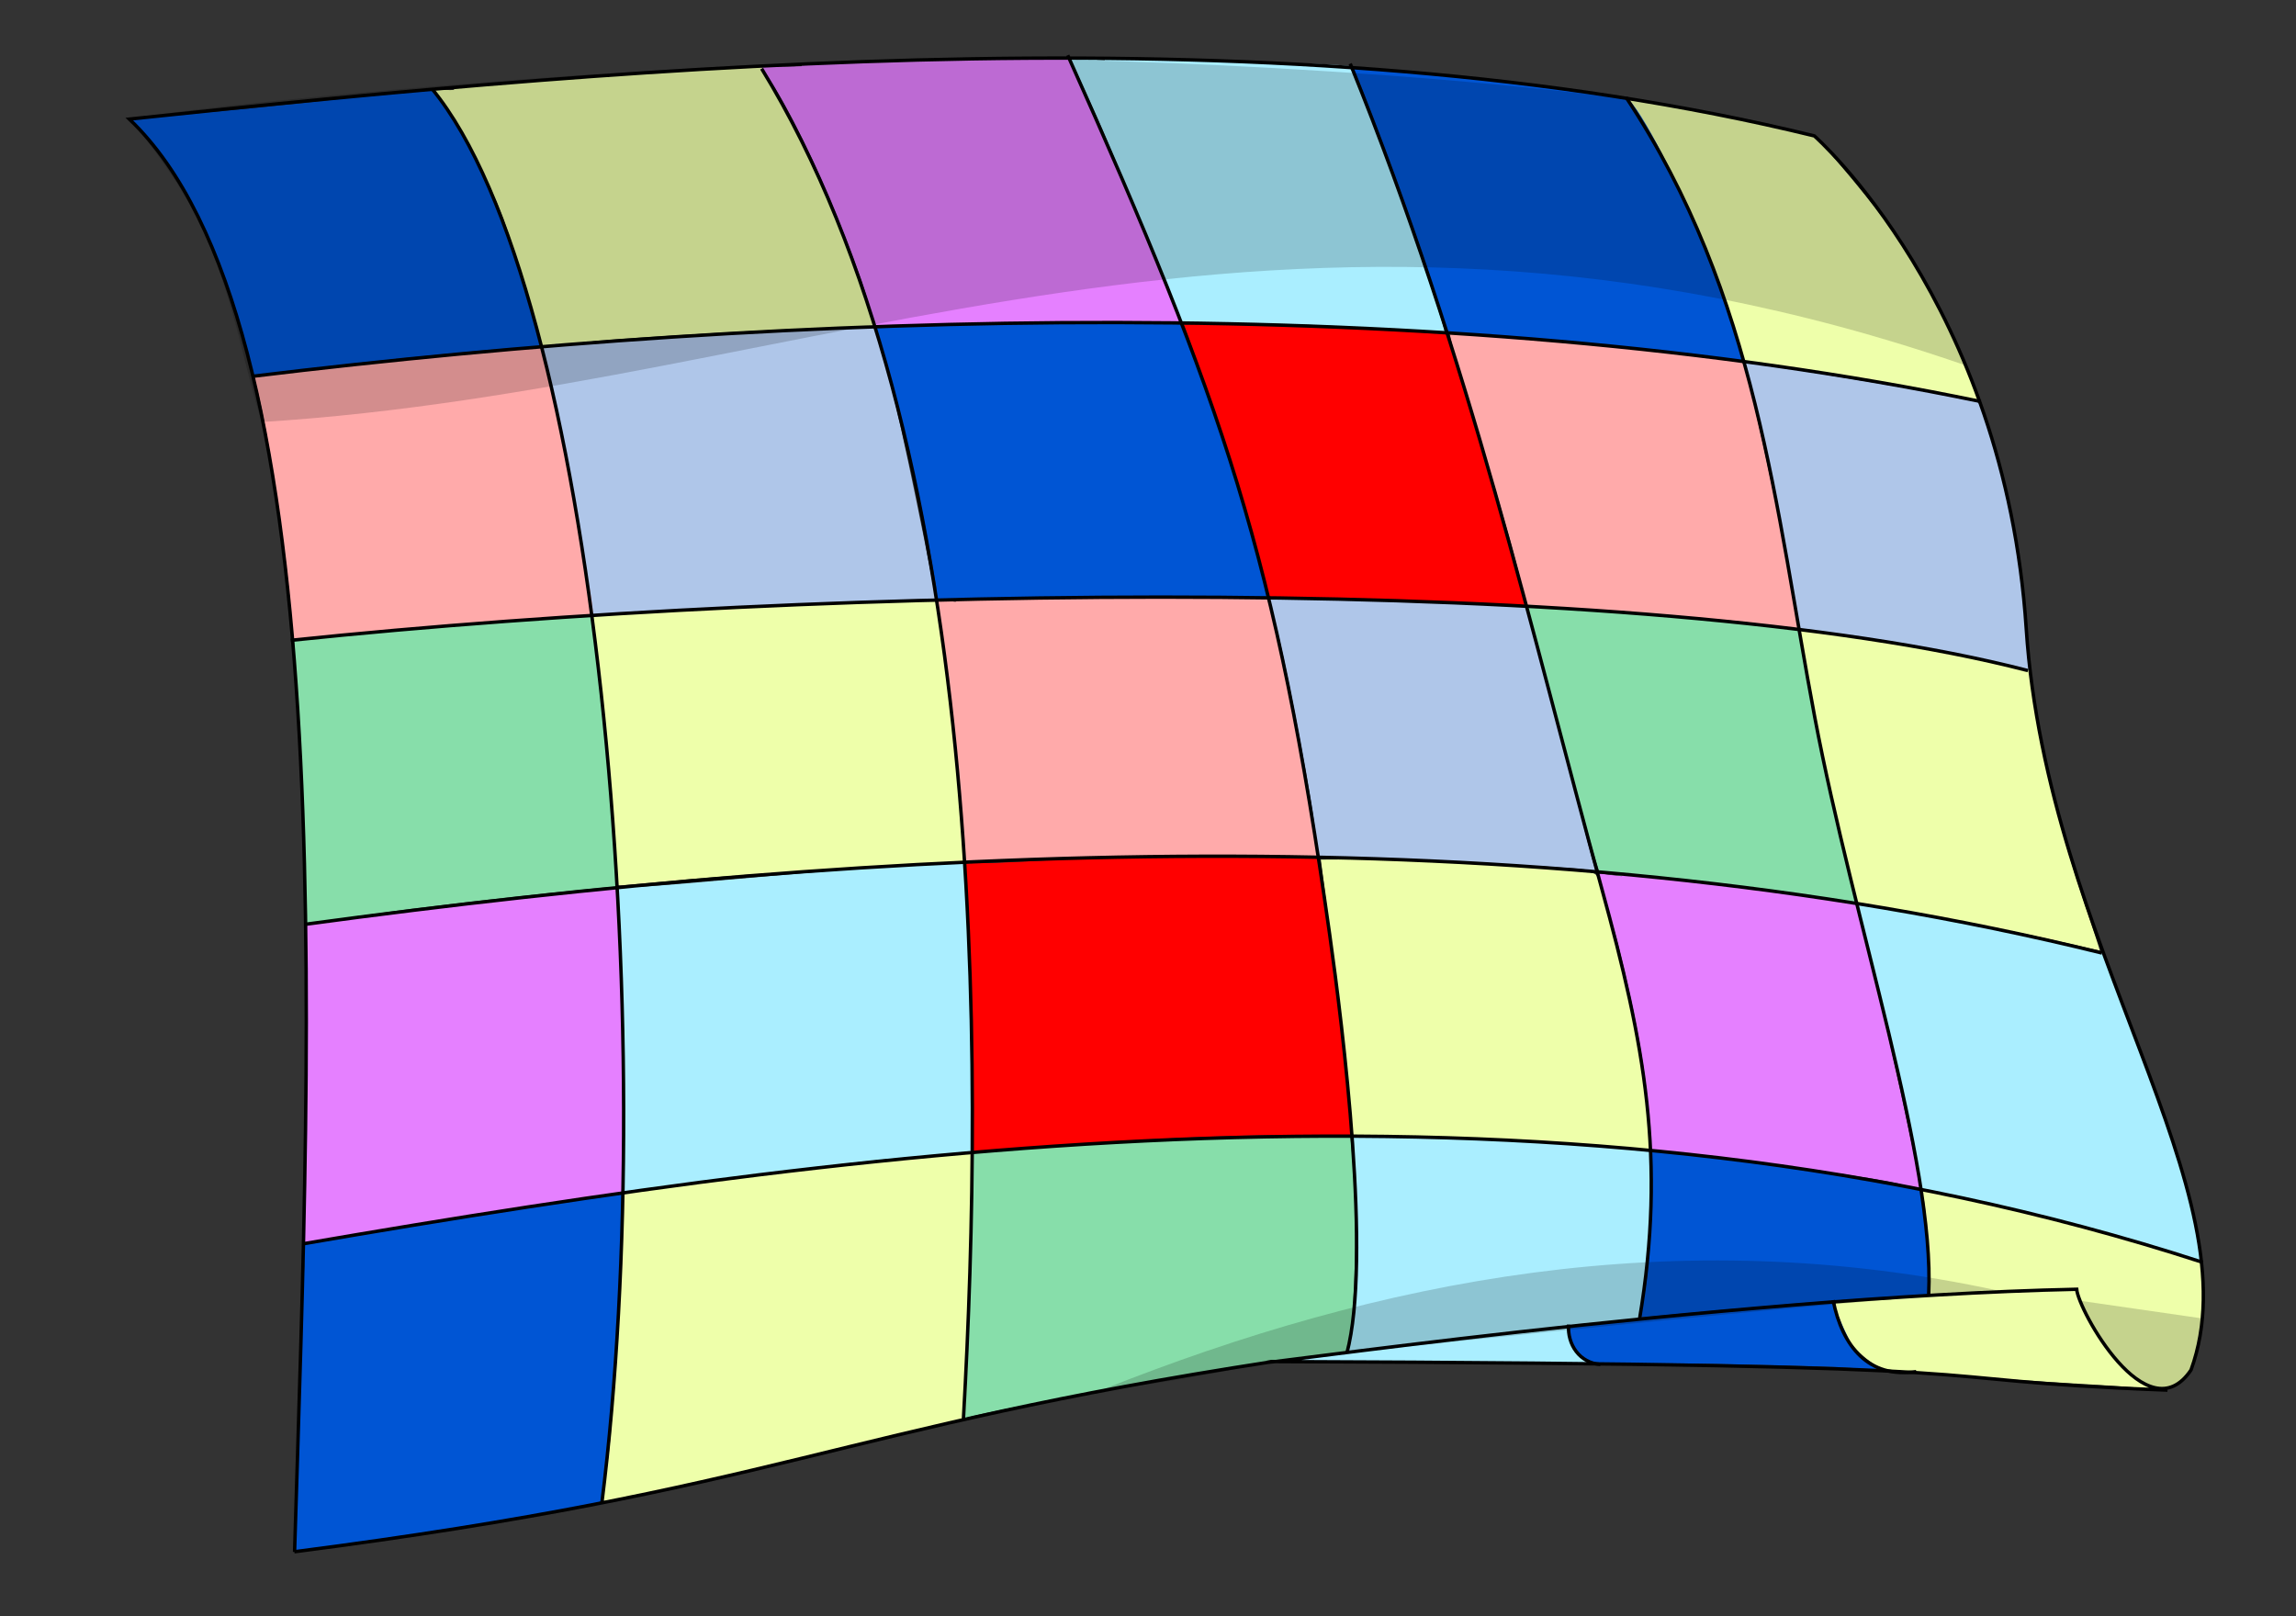 <?xml version="1.0" encoding="UTF-8" standalone="no"?>
<svg
   xmlns:dc="http://purl.org/dc/elements/1.1/"
   xmlns:cc="http://creativecommons.org/ns#"
   xmlns:rdf="http://www.w3.org/1999/02/22-rdf-syntax-ns#"
   xmlns:svg="http://www.w3.org/2000/svg"
   xmlns="http://www.w3.org/2000/svg"
   xmlns:sodipodi="http://sodipodi.sourceforge.net/DTD/sodipodi-0.dtd"
   xmlns:inkscape="http://www.inkscape.org/namespaces/inkscape"
   id="svg2"
   sodipodi:docname="quilt.svg"
   viewBox="0 0 472.441 332.598"
   version="1.1"
   inkscape:version="1.0.2-2 (e86c870879, 2021-01-15)"
   width="125mm"
   height="88mm">
  <rect x="0" y="0" width="472.441" height="332.598" fill="#333333" stroke="none"/>
  <defs
     id="defs55" />
  <sodipodi:namedview
     id="base"
     bordercolor="#666666"
     inkscape:pageshadow="2"
     inkscape:window-y="-8"
     pagecolor="#ffffff"
     inkscape:window-height="1017"
     inkscape:window-maximized="1"
     inkscape:zoom="0.47649043"
     inkscape:window-x="-8"
     showgrid="false"
     borderopacity="1.0"
     inkscape:current-layer="layer1"
     inkscape:cx="46.380838"
     inkscape:cy="61.84624"
     inkscape:window-width="1920"
     inkscape:pageopacity="0.0"
     inkscape:document-units="px"
     inkscape:document-rotation="0"
     units="mm" />
  <g
     id="layer1"
     inkscape:label="Layer 1"
     inkscape:groupmode="layer"
     transform="translate(-107.79,-201.65)">
    <g
       id="g928"
       transform="matrix(0,0.703,-0.703,0,703.279,136.893)">
      <path
         id="path3655"
         sodipodi:nodetypes="cssssscccsc"
         style="fill:#eeffaa"
         d="m 121.08,370.27 c 0,-1.355 4.105,-23.346 7.24,-37.647 3.229,-14.728 3.318,-15.203 3.711,-16.708 0.177,-0.677 21.918,-19.312 31.761,-25.763 11.626,-7.62 44.294,-23.627 45.608,-22.313 0.199,0.199 -1.584,7.678 -3.156,15.974 -1.571,8.296 -4.113,23.971 -5.649,34.026 l -2.923,18.81 -11.461,3.474 c -20.344,6.465 -39.074,14.601 -54.666,23.889 -9.912,5.904 -10.465,6.652 -10.465,6.258 z" />
      <path
         id="path3681"
         sodipodi:nodetypes="cssssscccsc"
         style="fill:#afc6e9"
         d="m 198.19,336.2 c -0.071,-1.002 10.466,-67.326 11.82,-68.2 1.424,-0.92 14.41,-5.333 23.73,-7.638 11.274,-2.789 22.802,-4.335 40.043,-6.074 12.879,-1.299 14.754,-1.568 14.635,-1.066 -0.191,0.805 -6.69,28.595 -8.823,42.285 -1.441,9.251 -2.23,18.126 -2.559,20.207 l -0.599,4.574 -21.81,3.99 c -23.065,4.234 -43.523,8.519 -51.301,10.874 -4.621,1.399 -5.146,1.409 -5.135,1.048 z" />
      <path
         id="path3667"
         sodipodi:nodetypes="cscccssscccsc"
         style="fill:#eeffaa"
         d="m 276.16,320.51 c 0.225,-0.809 1.049,-6.119 1.348,-8.895 0.981,-9.099 5.522,-34.829 8.158,-46.429 l 2.716,-12.294 13.066,-1.841 c 16.088,-2.672 34.25,-7.093 53.19,-13.448 8.673,-2.91 15.769,-5.221 15.769,-5.135 0,0.086 -1.526,6.841 -3.391,15.01 -2.759,12.085 -6.668,34.587 -9.738,52.052 l -0.396,3.796 -15.974,4.063 c -22.088,5.233 -55.546,11.416 -54.673,11.552 0.591,0.092 -10.314,2.433 -10.074,1.569 z" />
      <path
         id="path3695"
         sodipodi:nodetypes="csscccsssssc"
         style="fill:#aaeeff"
         d="m 357.39,299.5 c 4.47,-26.248 12.428,-66.528 13.83,-67.878 0.92,-0.886 20.98,-8.304 43.74,-16.41 15.931,-5.674 33.702,-10.81 42.159,-11.973 l 4.421,-0.481 -1.761,5.782 c -6.377,20.562 -16.54,59.672 -18.175,70.239 -0.294,1.902 -0.94,5.088 -1.273,5.627 -0.333,0.539 -8.278,1.703 -17.494,3.554 -9.216,1.851 -27.23,5.871 -40.353,9.096 -13.123,3.224 -25.606,6.39 -25.802,6.39 -0.196,0 0.413,-2.212 0.709,-3.946 z" />
      <path
         id="path3663"
         sodipodi:nodetypes="csssssccccccsc"
         style="fill:#eeffaa"
         d="m 440.5,284.47 c 0.251,-1.097 1.784,-8.242 2.923,-13.619 3.656,-17.263 10.138,-42.843 15.742,-60.842 1.932,-6.204 2.232,-6.95 2.488,-7.191 0.472,-0.443 10.665,-0.788 14.828,-0.506 18.36,1.242 25.416,7.396 20.868,16.791 -2.98,6.156 -14.102,15.199 -23.614,18.839 l -4.28,1.343 0.209,5.005 c 0.26,3.043 0.186,12.824 0.48,21.412 l 0.931,16.672 -11.817,0.121 c -6.644,0.575 -13.99,1.126 -15.516,1.385 -2.576,0.438 -2.874,1.649 -3.243,0.59 z" />
      <path
         id="path3665"
         sodipodi:nodetypes="csccccccssc"
         style="fill:#eeffaa"
         d="m 473.59,309.69 c -0.396,-0.222 -0.941,-8.512 -1.607,-17.939 -0.666,-9.427 -1.602,-24.774 -1.919,-34.266 l -0.576,-17.787 5.968,-2.349 c 7.556,-3.489 15.766,-9.36 19.463,-13.99 l 3.767,-5.972 -0.813,10.836 c -1.344,22.638 -3.904,63.444 -4.725,66.657 -1.059,4.142 -6.247,10.201 -11.22,12.576 -3.653,1.745 -8.338,2.908 -8.338,2.234 z" />
      <path
         id="path3683"
         sodipodi:nodetypes="cssccccccsssc"
         style="fill:#afc6e9"
         d="m 267.64,452.15 c 0.739,-28.747 1.377,-51.133 2.235,-51.958 0.362,-0.348 17.381,-4.402 35.884,-9.331 18.503,-4.929 34.958,-8.966 37.214,-9.618 l 4.101,-1.184 -0.511,3.981 c -0.701,5.463 -2.317,42.562 -3.005,61.203 l -0.564,15.567 -3.274,0.844 c -1.22,0.246 -5.285,0.484 -9.68,1.174 -13.44,2.11 -38.497,6.915 -50.312,9.647 -6.162,1.425 -12.209,2.987 -12.47,2.987 -0.26,0 0.056,-10.709 0.38,-23.314 z" />
      <path
         id="path3723"
         sodipodi:nodetypes="csssscccsc"
         style="fill:#ff0000"
         d="m 187.21,479.62 c 0.477,-17.81 2.45,-55.646 2.809,-56.113 0.333,-0.433 44.718,-13.601 59.523,-17.628 9.483,-2.579 18.772,-5.121 19.352,-5.326 0.81,-0.286 0.672,1.732 0.278,6.072 -0.282,3.108 -0.682,19.925 -1.211,37.209 l -1.095,31.821 -16.112,4.385 c -20.396,5.597 -63.604,20.123 -63.56,20.554 0.065,0.639 -0.531,-0.585 0.015,-20.974 z" />
      <path
         id="path3689"
         sodipodi:nodetypes="cssssssssccc"
         style="fill:#aaeeff"
         d="m 109.07,524.03 c 0.244,-5.204 0.655,-18.659 0.915,-30.223 0.46,-20.482 0.942,-41.785 1.687,-42.53 1.684,-1.684 76.894,-27.818 77.576,-26.981 0.149,0.183 -0.146,5.649 -0.494,11.662 -0.348,6.013 -1.262,18.881 -1.547,28.595 -0.926,31.574 -0.698,35.242 -0.764,36.781 -0.025,0.593 -39.104,15.517 -56.308,23.027 -11.005,4.805 -20.595,9.396 -20.825,9.396 -0.231,0 0.176,-4.918 0.42,-10.122 l -0.66,0.396 z" />
      <path
         id="path2873"
         sodipodi:nodetypes="cssssssscccc"
         style="fill:#0055d4"
         d="m 112.73,442.06 c 1.89,-23.22 7.093,-66.849 8.415,-71.209 0.986,-3.25 27.92,-16.968 47.071,-24.455 11.004,-4.302 29.194,-10.011 29.811,-9.393 0.222,0.222 -0.666,5.42 -1.327,10.259 -1.556,11.385 -4.226,37.938 -5.885,58.698 -0.721,9.015 -1.051,17.146 -1.38,17.423 -0.329,0.278 -10.359,3.057 -20.998,6.661 -16.704,5.659 -35.47,12.531 -51.518,18.866 l -5.08,2.141 0.495,-5.427 0.396,-3.565 z" />
      <path
         id="path3653"
         sodipodi:nodetypes="cssssssscc"
         style="fill:#ffaaaa"
         d="m 189.74,423.16 c 0.003,-2.357 2.746,-37.899 3.979,-49.99 2.481,-24.327 3.515,-35.571 4.592,-36.236 3.258,-2.014 76.917,-17.36 77.899,-16.221 0.096,0.112 -1.359,9.379 -2.426,19.786 -1.781,17.359 0.027,57.797 -4.459,59.769 -2.641,1.161 -0.886,-0.116 -15.06,3.718 -13.341,3.608 -44.406,12.903 -58.476,17.277 -2.891,0.899 -5.652,1.442 -5.652,1.369 l -0.396,0.528 z" />
      <path
         id="path3709"
         sodipodi:nodetypes="cssssssssscc"
         style="fill:#87deaa"
         d="m 270.04,392.65 c 3.2e-4,-9.565 5.71,-70.994 6.618,-71.918 0.174,-0.177 6.818,-1.381 14.119,-2.677 16,-2.838 32.812,-6.389 51.2,-10.757 7.517,-1.786 14.359,-3.714 14.318,-3.131 -0.035,0.489 -0.759,6.162 -1.675,12.101 -2.08,13.479 -4.961,42.362 -5.723,52.597 -0.315,4.238 -1.093,9.44 -1.406,9.946 -0.313,0.506 -17.249,5.127 -37.153,10.43 -19.903,5.303 -39.72,10.543 -40.488,10.837 -1.201,0.461 -0.471,-2.657 0.058,-5.183 l 0.132,-2.245 z" />
      <path
         id="path3699"
         sodipodi:nodetypes="cssscccssscc"
         style="fill:#e580ff"
         d="m 348.23,372.49 c 1.709,-19.292 7.733,-67.934 8.645,-68.747 1.419,-1.266 79.239,-18.702 83.439,-18.702 1.318,0 -0.806,1.365 -2.265,8.992 -2.245,11.73 -6.621,46.08 -7.83,58.546 l -1.292,11.396 -2.86,0.231 c -1.428,0.199 -6.841,0.12 -12.03,0.63 -12.542,1.233 -28.461,4.288 -46.914,9.003 -8.326,2.128 -19.158,6.585 -19.205,5.486 -0.095,-2.214 0.161,-0.792 0.708,-6.966 l -0.396,0.132 z" />
      <path
         id="path2869"
         sodipodi:nodetypes="ccccsscccssscc"
         style="fill:#0055d4"
         d="m 468.27,365.29 c -3.932,-0.601 -14.262,-1.375 -22.955,-1.719 l -16.335,0.431 0.15,-4.027 c 0.228,-1.198 0.652,-4.357 0.943,-7.826 1.354,-16.149 9.259,-66.014 10.596,-67.193 1.056,-0.931 15.543,-2.433 22.969,-2.432 l 7.695,10e-4 0.476,4.811 c 0.262,2.429 0.213,10.678 0.699,17.847 0.486,7.17 1.813,23.486 2.949,36.258 1.136,12.772 2.329,24.577 2.329,25.104 0,1.105 -0.1,0.186 -9.515,-1.254 v 7e-5 z" />
      <path
         id="path2871"
         sodipodi:nodetypes="csscccssccc"
         style="fill:#0055d4"
         d="m 479.46,379.02 c -1.393,-12.181 -5.831,-58.449 -5.834,-61.705 -0.002,-2.043 -0.527,-5.604 0.412,-6.695 0.664,-0.771 13.329,-5.297 16.033,-8.489 l 3.025,-4.976 -0.767,13.07 c -0.276,6.245 -0.725,24.411 -0.996,40.369 -0.291,17.103 0.329,28.394 -0.196,29.776 -0.923,2.431 -2.362,5.66 -6.292,6.787 l -4.41,0.659 -0.976,-8.795 z" />
      <path
         id="path3715"
         sodipodi:nodetypes="csscccsc"
         style="fill:#aaeeff"
         d="m 484.93,427.34 c -2.195,-18.849 -3.1,-27.918 -3.303,-29.19 -0.29,-1.817 -1.358,-9.575 -1.202,-9.839 0.433,-0.731 5.166,-0.803 6.849,-1.945 l 4.117,-4.19 -0.396,40.774 c 0,21.264 0.099,43.862 -0.906,43.943 -0.652,0.053 -2.966,-20.704 -5.16,-39.553 z" />
      <path
         id="path3691"
         sodipodi:nodetypes="ccccssssssc"
         style="fill:#aaeeff"
         d="m 478.41,451.05 c -2.775,-0.434 -16.002,-1.177 -29.069,-1.006 l -24.551,1.236 0.144,-13.879 c 0.02,-21.044 1.147,-73.478 4.257,-73.323 0.814,0.041 2.529,-1.032 14.91,-0.483 11.057,0.491 33.358,2.81 34.081,3.525 1.02,1.009 1.314,10.877 2.079,18.795 0.68,7.038 2.004,18.542 4.745,41.21 1.37,11.333 3.153,24.626 3.155,25.666 0.004,2.13 -1.497,-0.452 -9.752,-1.743 z" />
      <path
         id="path3711"
         sodipodi:nodetypes="csssccccccssc"
         style="fill:#87deaa"
         d="m 493.02,564.02 c -0.193,-0.18 -13.28,-0.394 -30.857,-0.959 -17.577,-0.565 -31.914,0.524 -32.46,-0.881 -1.49,-3.835 -1.114,-9.917 -1.863,-21.25 -1.986,-30.047 -3.452,-61.554 -3.156,-75.981 l 0.259,-13.144 11.99,-1.078 c 12.869,-0.802 38.462,-0.161 45.752,1.153 l 5.383,1.054 1.181,9.792 c 2.083,18.663 15.612,95.37 18.12,101.91 0.422,1.099 -1.255,0.111 -6.551,0.111 -3.442,0 -6.679,-0.675 -7.796,-0.723 z" />
      <path
         id="path3717"
         sodipodi:nodetypes="cscccssccccccc"
         style="fill:#ff0000"
         d="m 344.79,557.36 c -0.027,-3.862 -1.157,-19.889 -1.541,-35.616 -0.385,-15.727 -0.628,-34.974 -0.378,-43.578 l -0.075,-17.227 11.449,-1.293 c 23.748,-3.625 69.734,-8.822 70.442,-8 0.162,0.188 -0.581,15.895 -0.038,33.935 0.882,29.325 3.119,59.984 4.413,71.062 l 0.467,5.975 -16.326,-0.25 c -17.436,0.015 -54.757,1.184 -62.338,2.013 l -6.024,10e-4 -0.049,-7.021 2e-5,10e-6 z" />
      <path
         id="path3679"
         sodipodi:nodetypes="cccccccssccccc"
         style="fill:#ffaaaa"
         d="m 267.67,567.31 c -0.289,-2.765 -0.657,-24.258 -0.657,-47.922 l 0.264,-43.687 14.615,-3.389 c 15.633,-3.467 47.349,-9.254 55.328,-10.157 l 5.675,-0.978 -0.177,37.117 c 0.048,19.834 0.866,42.779 1.171,50.991 0.482,12.956 1.577,15.326 0.483,15.328 -6.459,0.012 -57.809,5.475 -71.142,7.582 l -5.696,0.671 0.795,-5.556 h -0.66 z" />
      <path
         id="path3677"
         sodipodi:nodetypes="ccccscccscc"
         style="fill:#0055d4"
         d="m 187.8,590.91 c -0.24,-0.626 -0.791,-22.02 -0.902,-45.766 l -0.069,-43.835 5.706,-2.338 c 13.669,-5.619 70.378,-23.021 74.555,-23.01 0.461,0.001 -0.456,20.194 -0.325,48.691 l 1.012,48.161 -3.956,0.259 c -25.661,4.245 -58.556,11.774 -69.523,15.94 -0.574,0.218 -5.994,2.261 -6.234,1.635 l -0.264,0.264 z" />
      <path
         id="path3697"
         sodipodi:nodetypes="cssssssscc"
         style="fill:#e580ff"
         d="m 110.83,612.39 c -0.903,-15.857 -2.273,-77.631 -1.667,-78.27 1.339,-1.413 75.544,-33.537 77.221,-32.488 0.633,0.396 -0.006,16.769 0.383,42.633 0.345,23.013 0.822,45.236 0.898,46.32 0.127,1.809 -1.555,0.218 -13.137,4.264 -20.997,7.334 -43.191,17.257 -56.377,25.208 -2.76,1.664 -6.307,4.215 -6.591,4.216 -0.284,8.4e-4 0.265,-6 -0.07,-11.883 h -0.66 z" />
      <path
         id="path3657"
         sodipodi:nodetypes="cscccssssssssccc"
         style="fill:#eeffaa"
         d="m 117.63,714.52 c -0.952,-8.959 -2.715,-35.374 -3.977,-54.851 -0.689,-10.639 -1.353,-22.016 -1.636,-26.251 l -0.515,-9.152 6.643,-3.703 c 8.286,-4.839 31.591,-15.635 41.392,-19.477 12.173,-4.773 27.578,-10.321 28.394,-9.817 0.401,0.248 0.069,5.048 0.069,8.893 0,8.321 1.777,44.516 3.53,67.498 1.547,20.284 3.53,20.762 2.064,20.762 -1.955,0 -27.553,7.636 -37.396,11.318 -10.588,3.961 -23.812,10.994 -30.565,15.479 -2.544,1.69 -7.042,4.662 -7.575,4.991 -0.669,0.414 0.721,-2.744 0.366,-6.085 h -10e-6 l -0.792,0.396 z" />
      <path
         id="path3685"
         sodipodi:nodetypes="ccccssssssscc"
         style="fill:#afc6e9"
         d="m 192.71,676.66 c -2.587,-35.473 -4.614,-68.849 -4.617,-78.48 l -0.266,-7.043 10.229,-3.02 c 17.043,-4.946 69.052,-14.96 69.169,-14.878 0.49,0.345 0.818,-0.461 0.835,12.594 0.013,10.006 1.744,41.833 3.288,68.794 0.583,10.176 2.117,17.687 0.982,19.023 -5.871,6.909 -5.697,0.82 -12.405,1.831 -17.574,2.649 -42.072,7.215 -54.298,10.119 -5.813,1.381 -11.838,2.906 -11.871,2.775 -2.116,-8.318 -0.092,-2.387 -0.387,-6.435 l -0.66,-5.282 z" />
      <path
         id="path3669"
         sodipodi:nodetypes="csccccccssssc"
         style="fill:#eeffaa"
         d="m 272.71,673.59 c -0.53,-3.789 -0.774,-7.23 -1.231,-14.631 -1.277,-20.678 -3.366,-68.726 -3.366,-77.421 l -0.396,-8.299 6.709,-1.301 c 12.158,-2.092 51.272,-6.314 64.862,-6.964 l 5.154,0.043 0.615,11.005 c 1.31,22.326 2.719,49.177 4.431,68.751 0.983,11.236 2.017,21.124 1.812,21.328 -0.204,0.204 -5.76,0.635 -12.668,1.119 -22.191,1.555 -56.334,5.219 -62.176,5.816 -1.059,0.108 -3.743,0.909 -3.745,0.553 z" />
      <path
         id="path3693"
         sodipodi:nodetypes="csscccscccsc"
         style="fill:#aaeeff"
         d="m 352.01,665.98 c -0.002,-0.407 -0.342,-9.405 -1.239,-19.35 -3.025,-33.515 -6.907,-80.851 -6.08,-81.804 0.824,-0.949 38.463,-2.118 61.937,-2.118 l 22.899,-0.132 0.288,3.526 c 0.231,1.503 0.683,11.059 1.65,21.236 1.583,16.648 8.102,67.035 9.307,73.564 l 0.481,3.662 -40.625,0.014 c -22.126,0.298 -41.894,1.311 -44.091,1.607 -2.197,0.295 -4.525,0.204 -4.527,-0.203 z" />
      <path
         id="path3661"
         sodipodi:nodetypes="ccccscccsssccc"
         style="fill:#eeffaa"
         d="m 517.59,668.87 c -12.627,-1.463 -41.964,-2.967 -60.745,-3.679 l -15.173,-0.434 -0.839,-3.16 c -1.839,-10.93 -7.942,-62.803 -9.512,-80.451 -0.494,-5.551 -0.975,-11.437 -1.231,-13.403 l -0.465,-5.291 15.796,0.316 c 17.859,0.06 61.356,1.387 62.096,2.126 0.789,0.789 16.75,69.322 21.008,89.313 1.429,6.707 3.854,15.333 3.071,16.068 -1.55,1.455 0.462,0.271 -14.006,-1.405 v 3e-5 z" />
      <path
         id="path2875"
         sodipodi:nodetypes="ccccscccscc"
         style="fill:#0055d4"
         d="m 496.86,759.16 c -15.496,-0.391 -30.872,-0.919 -34.169,-1.175 l -6.655,0.327 -5.57,-35.002 c -7.052,-43.315 -9.967,-58.037 -8.861,-58.615 1.215,-0.635 48.703,2.086 75.229,4.677 l 15.828,1.72 0.323,4.511 c 3.443,17.169 12.967,80.734 12.967,85.063 0,0.379 -14.049,-0.623 -49.092,-1.506 z" />
      <path
         id="path3703"
         sodipodi:nodetypes="cccscccssssccc"
         style="fill:#e580ff"
         d="m 397.69,757.02 -35.124,0.299 -3.54,-27.836 c -2.475,-15.479 -7.427,-62.175 -6.758,-62.824 0.606,-0.588 52.799,-2.186 70.933,-2.184 l 18.045,0.266 0.589,2.841 c 0.251,1.272 0.935,6.533 1.681,11.853 0.746,5.319 3.656,24.548 6.627,42.729 2.971,18.181 6.195,35.056 6.195,35.724 0,1.01 -3.14,0.256 -12.752,0.09 -6.36,-0.11 -27.086,-0.832 -45.896,-0.958 v 10e-6 z" />
      <path
         id="path3707"
         sodipodi:nodetypes="csssssssscc"
         style="fill:#87deaa"
         d="m 278.89,755.51 c -0.002,-0.599 -0.335,-3.98 -1.224,-13 -2.171,-22.028 -5.667,-67.791 -5.175,-68.283 1.031,-1.031 38.633,-5.151 64.151,-6.91 11.287,-0.778 15.06,-1.452 15.06,-0.715 0,2.549 2.757,29.706 6.252,58.099 2.125,17.265 4.744,32.492 4.527,32.708 -0.216,0.216 -12.452,0.353 -25.578,0.788 -24.395,0.809 -52.311,2.531 -57.256,2.844 -0.716,0.045 0.434,0.114 -0.229,-1.041 l -0.528,-4.489 z" />
      <path
         id="path3649"
         sodipodi:nodetypes="cssssssscccc"
         style="fill:#ffaaaa"
         d="m 201.23,764.6 c -1.999,-14.099 -8.219,-75.522 -7.267,-75.974 1.877,-0.891 37.924,-8.823 58.989,-12.072 7.632,-1.177 19.107,-3.899 19.163,-2.646 0.258,5.769 -0.201,-3.789 3.091,38.198 1.179,15.033 2.617,32.291 3.196,38.188 0.715,7.28 1.565,10.988 0.974,10.991 -0.479,0.002 -10.328,0.678 -20.274,1.826 -17.397,2.007 -41.493,5.886 -51.437,8.279 l -5.552,1.41 -0.225,-3.182 -0.66,-5.018 z" />
      <path
         id="path2863"
         sodipodi:nodetypes="ccccssssssssc"
         style="fill:#0055d4"
         d="m 123.6,771.32 c -1.962,-19.775 -4.315,-39.228 -4.583,-43.391 l -0.884,-7.701 7.532,-5.146 c 8.437,-5.559 18.018,-10.238 29.958,-14.777 11.053,-4.201 37.23,-12.06 37.889,-11.401 0.25,0.25 0.354,7.446 1.037,15.024 1.525,16.902 3.239,33.45 5.508,53.172 0.949,8.253 2.375,15.413 2.2,15.588 -0.175,0.175 -6.578,1.621 -13.26,3.537 -24.684,7.076 -42.587,15.722 -56.298,27.187 -2.541,2.125 -5.353,5.183 -5.605,5.183 -0.251,0 -1.534,-17.5 -3.496,-37.274 z" />
      <path
         id="path3727"
         sodipodi:nodetypes="cssssscccccc"
         style="fill:#eeffaa"
         d="m 343.69,444.27 c 0.654,-18.721 2.692,-53.181 3.403,-59.705 0.576,-5.286 0.631,-4.818 5.224,-6.249 10.907,-3.397 36.153,-9.413 45.588,-11.015 12.365,-2.1 30.113,-3.782 30.824,-3.071 0.28,0.28 -0.164,5.519 -0.664,10.511 -0.907,9.05 -2.254,35.172 -3.188,61.801 l -0.096,14.434 -5.384,0.579 c -28.025,2.896 -41.281,4.3 -57.139,6.592 l -18.482,2.314 -0.085,-16.191 z" />
      <path
         id="path2825"
         sodipodi:nodetypes="ccccccsccc"
         style="fill:none;stroke:#000000;stroke-width:1px"
         d="m 490.74,474.5 c 19.814,128.97 37.303,143.99 55.68,286.4 M 499.1,212.65 c -3.302,86.137 -7.516,21.834 -8.368,262.35 2.867,16.157 -18.942,-131.27 -21.165,-235.77 6.173,-0.505 42.654,-20.684 23.626,-33.47 -51.901,-18.868 -123.97,42.105 -217.07,48.237 -95.288,6.276 -144.22,62.019 -144.22,62.019 -37.387,152.91 -21.14,340.28 -4.922,493.2 59.314,-62.209 262.09,-53.15 419.5,-48.369" />
      <path
         id="path2828"
         sodipodi:nodetypes="csc"
         style="fill:none;stroke:#000000;stroke-width:1px"
         d="m 120.59,371.14 c 58.016,-38.482 120.75,-43.747 181.6,-55.267 60.354,-11.425 129.72,-35.159 168.86,-33.331" />
      <path
         id="path2830"
         sodipodi:nodetypes="csc"
         style="fill:none;stroke:#000000;stroke-width:1px"
         d="m 110.75,451.86 c 87.324,-35.381 166.64,-53.049 241.7,-73.675 45.272,-12.439 78.886,-18.88 125.98,-10.986" />
      <path
         id="path2832"
         sodipodi:nodetypes="csc"
         style="fill:none;stroke:#000000;stroke-width:1px"
         d="m 108.29,534.55 c 102.51,-45.837 146.28,-60.993 257.32,-76.664 27.682,-3.906 95.23,-12.308 122.66,-5.044" />
      <path
         id="path2834"
         sodipodi:nodetypes="cc"
         style="fill:none;stroke:#000000;stroke-width:1px"
         d="M 112.22,624.14 C 220.52,557.7 402.14,559.16 507.47,565.07" />
      <path
         id="path2836"
         sodipodi:nodetypes="cc"
         style="fill:none;stroke:#000000;stroke-width:1px"
         d="m 118.13,720.61 c 58.809,-48.256 274.72,-67.143 413.95,-49.714" />
      <path
         id="path2838"
         sodipodi:nodetypes="cc"
         style="fill:none;stroke:#000000;stroke-width:1px"
         d="m 209.68,267.28 c -32.71,157.51 -26.546,348.49 -7.383,506" />
      <path
         id="path2840"
         sodipodi:nodetypes="cc"
         style="fill:none;stroke:#000000;stroke-width:1px"
         d="m 288.44,253.5 c -28.83,111.34 -25.41,349.62 -8.86,508.46" />
      <path
         id="path2842"
         sodipodi:nodetypes="cc"
         style="fill:none;stroke:#000000;stroke-width:1px"
         d="m 371.13,231.84 c -41.57,168.34 -31.2,357.84 -8.37,526.18" />
      <path
         id="path2844"
         sodipodi:nodetypes="cc"
         style="fill:none;stroke:#000000;stroke-width:1px"
         d="m 461.7,202.31 c -60.577,186.17 -35.104,383.85 -5.414,556.2" />
      <path
         id="path2846"
         sodipodi:nodetypes="ccc"
         style="fill:none;stroke:#000000;stroke-width:1px"
         d="m 472.76,310.53 c 13.628,-2.721 22.973,-10.421 20.925,-24.339" />
      <path
         id="path2848"
         sodipodi:nodetypes="cc"
         style="fill:none;stroke:#000000;stroke-width:1px"
         d="m 479.91,387.95 c 5.935,0.393 11.206,-3.269 11.674,-9.31" />
      <path
         id="path3731"
         sodipodi:nodetypes="ccssssc"
         style="fill:#000000;fill-opacity:0.173"
         transform="translate(107.79,201.65)"
         d="m 91.251,70.226 c -69.164,199.98 6.716,338.08 16.619,498.53 -13.721,4.73 -33.791,7.56 -54.207,16.37 -18.506,7.98 -33.563,22.34 -34.365,21.49 -2.469,-2.63 -19.265,-164.96 -17.638,-265.59 0.966,-59.73 7.65,-178.33 21.913,-224.52 3.419,-11.07 53.154,-42.625 67.678,-46.284 z" />
      <path
         id="path3735"
         sodipodi:nodetypes="cccc"
         style="fill:#000000;fill-opacity:0.173"
         transform="translate(107.79,201.65)"
         d="m 370.25,1.298 -5.13,35.487 c 12.53,-6.013 23.53,-15.215 25.85,-23.385 -0.3,-6.865 -5.16,-11.776 -20.72,-12.102 z" />
      <path
         id="path3737"
         sodipodi:nodetypes="cscc"
         style="fill:#000000;fill-opacity:0.173"
         transform="translate(107.79,201.65)"
         d="m 362.25,60.169 c 4.995,71.784 20.22,209.67 20.346,210.6 0.249,1.832 7.465,35.509 8.576,51.963 -32.19,-80.83 -49.49,-167.75 -28.92,-262.56 z" />
    </g>
  </g>
</svg>
